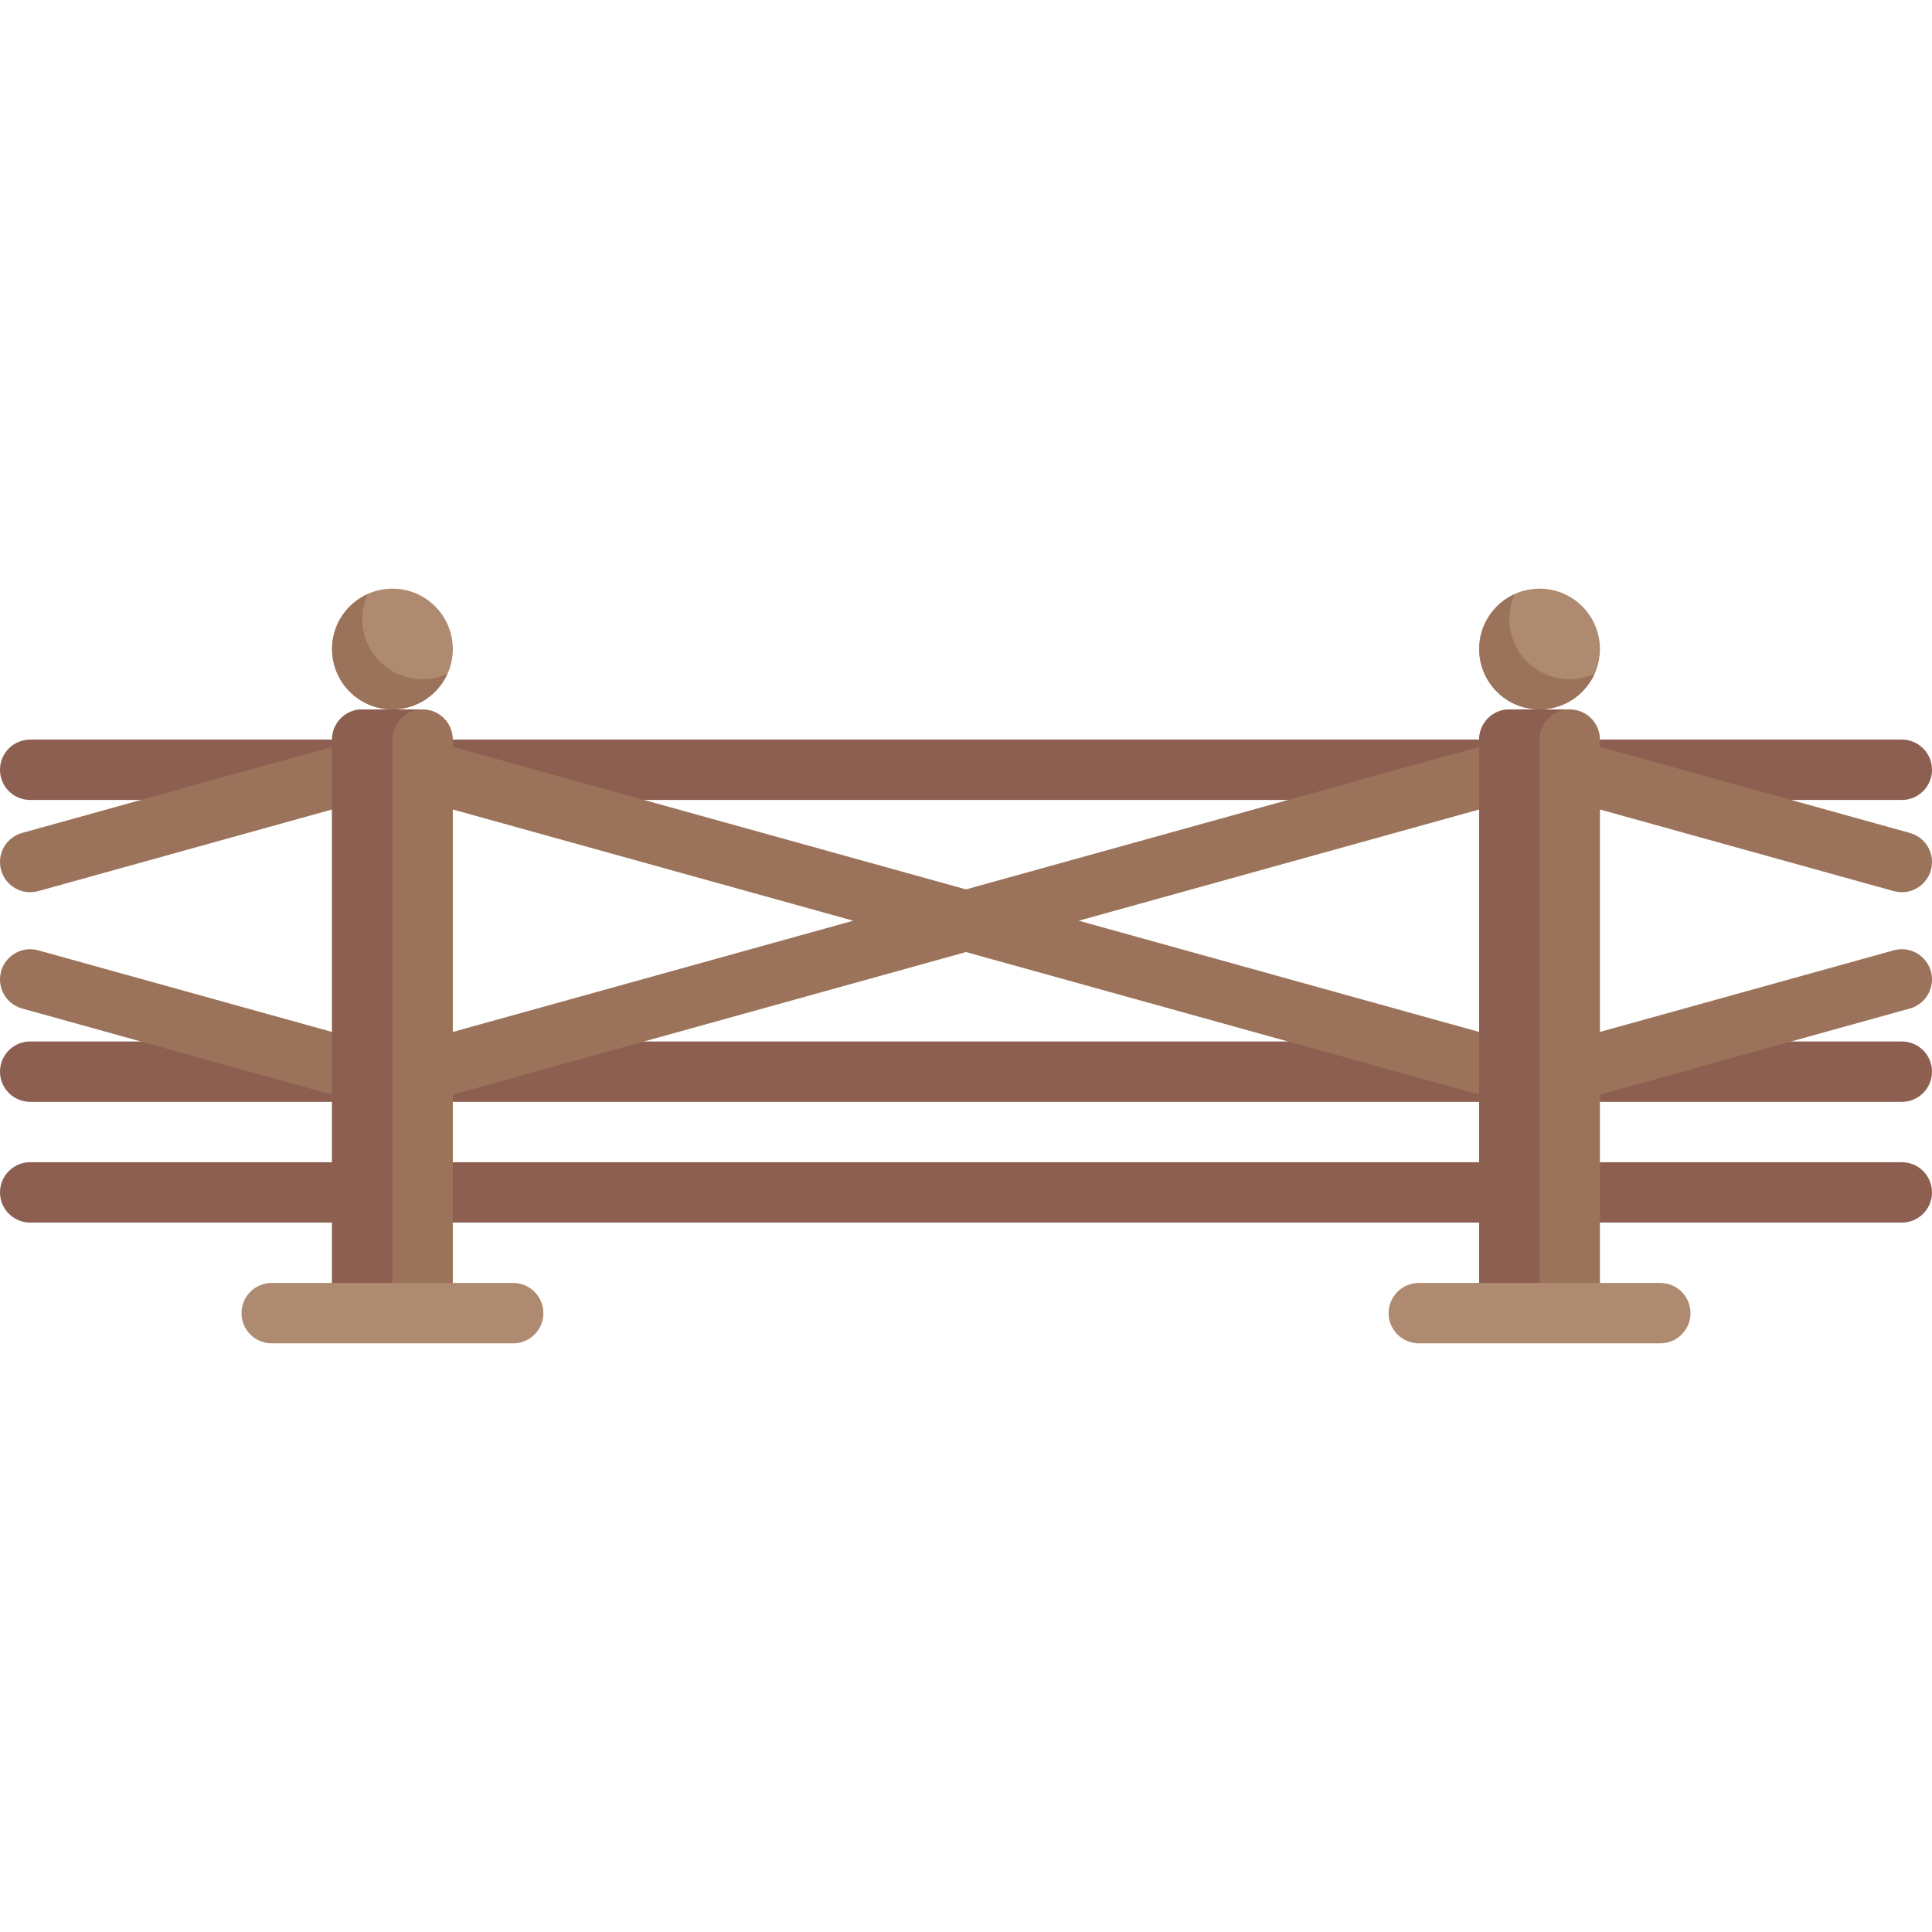 <?xml version="1.0" encoding="iso-8859-1"?>
<!-- Generator: Adobe Illustrator 19.0.0, SVG Export Plug-In . SVG Version: 6.00 Build 0)  -->
<svg xmlns="http://www.w3.org/2000/svg" xmlns:xlink="http://www.w3.org/1999/xlink" version="1.1" id="Capa_1" x="0px" y="0px" viewBox="0 0 512 512" style="enable-background:new 0 0 512 512;" xml:space="preserve">
<g>
	<path style="fill:#8C5F50;" d="M504,212H8c-4.422,0-8-3.582-8-8s3.578-8,8-8h496c4.422,0,8,3.582,8,8S508.422,212,504,212z"/>
	<path style="fill:#8C5F50;" d="M504,292H8c-4.422,0-8-3.582-8-8s3.578-8,8-8h496c4.422,0,8,3.582,8,8S508.422,292,504,292z"/>
	<path style="fill:#8C5F50;" d="M504,324H8c-4.422,0-8-3.582-8-8s3.578-8,8-8h496c4.422,0,8,3.582,8,8S508.422,324,504,324z"/>
</g>
<g>
	<path style="fill:#9B735A;" d="M402.141,276.293L285.886,244l116.255-32.293c4.258-1.18,6.75-5.59,5.57-9.848   c-1.188-4.266-5.586-6.746-9.852-5.566L256,235.698l-141.859-39.405c-4.258-1.18-8.664,1.301-9.852,5.566   c-1.18,4.258,1.313,8.668,5.57,9.848L226.114,244l-116.255,32.293c-4.258,1.18-6.75,5.59-5.57,9.848   c0.984,3.543,4.203,5.863,7.703,5.863c0.711,0,1.43-0.098,2.148-0.297L256,252.302l141.859,39.405   c0.719,0.199,1.438,0.297,2.148,0.297c3.5,0,6.719-2.32,7.703-5.863C408.891,281.883,406.398,277.473,402.141,276.293z"/>
	<path style="fill:#9B735A;" d="M413.856,211.707l88.004,24.446c5.097,1.416,10.14-2.417,10.14-7.707l0,0   c0-3.593-2.396-6.745-5.858-7.707l-88.005-24.446c-4.258-1.18-8.664,1.301-9.852,5.566   C407.106,206.117,409.598,210.527,413.856,211.707z"/>
	<path style="fill:#9B735A;" d="M512,259.554c0-5.29-5.043-9.123-10.14-7.707l-88.004,24.446c-4.258,1.18-6.75,5.59-5.57,9.848   c0.984,3.543,4.203,5.863,7.703,5.863c0.711,0,1.43-0.098,2.148-0.297l88.005-24.446C509.604,266.3,512,263.148,512,259.554   L512,259.554z"/>
	<path style="fill:#9B735A;" d="M98.131,211.707l-87.992,24.446C5.042,237.568,0,233.735,0,228.446l0,0   c0-3.593,2.396-6.745,5.857-7.707l87.993-24.446c4.257-1.18,8.663,1.301,9.85,5.566C104.88,206.117,102.388,210.527,98.131,211.707   z"/>
	<path style="fill:#9B735A;" d="M0,259.554c0-5.29,5.042-9.123,10.138-7.707l87.992,24.446c4.257,1.18,6.749,5.59,5.57,9.848   c-0.984,3.543-4.203,5.863-7.702,5.863c-0.711,0-1.429-0.098-2.148-0.297L5.857,267.262C2.396,266.3,0,263.148,0,259.554L0,259.554   z"/>
	<path style="fill:#9B735A;" d="M112,188H96c-4.418,0-8,3.582-8,8v152h32V196C120,191.582,116.418,188,112,188z"/>
</g>
<path style="fill:#8C5F50;" d="M112,188H96c-4.418,0-8,3.582-8,8v152h16V196C104,191.582,107.582,188,112,188z"/>
<circle style="fill:#AE8B70;" cx="104" cy="172" r="16"/>
<path style="fill:#9B735A;" d="M112,180c-8.836,0-16-7.164-16-16c0-2.345,0.532-4.555,1.438-6.562C91.883,159.947,88,165.508,88,172  c0,8.836,7.164,16,16,16c6.492,0,12.053-3.883,14.562-9.438C116.555,179.468,114.345,180,112,180z"/>
<path style="fill:#AE8B70;" d="M136,356H72c-4.422,0-8-3.582-8-8s3.578-8,8-8h64c4.422,0,8,3.582,8,8S140.422,356,136,356z"/>
<path style="fill:#9B735A;" d="M416,188h-16c-4.418,0-8,3.582-8,8v152h32V196C424,191.582,420.418,188,416,188z"/>
<path style="fill:#8C5F50;" d="M416,188h-16c-4.418,0-8,3.582-8,8v152h16V196C408,191.582,411.582,188,416,188z"/>
<circle style="fill:#AE8B70;" cx="408" cy="172" r="16"/>
<path style="fill:#9B735A;" d="M416,180c-8.836,0-16-7.164-16-16c0-2.345,0.532-4.555,1.438-6.562  C395.883,159.947,392,165.508,392,172c0,8.836,7.164,16,16,16c6.492,0,12.053-3.883,14.562-9.438  C420.555,179.468,418.345,180,416,180z"/>
<path style="fill:#AE8B70;" d="M440,356h-64c-4.422,0-8-3.582-8-8s3.578-8,8-8h64c4.422,0,8,3.582,8,8S444.422,356,440,356z"/>
<g>
</g>
<g>
</g>
<g>
</g>
<g>
</g>
<g>
</g>
<g>
</g>
<g>
</g>
<g>
</g>
<g>
</g>
<g>
</g>
<g>
</g>
<g>
</g>
<g>
</g>
<g>
</g>
<g>
</g>
</svg>
